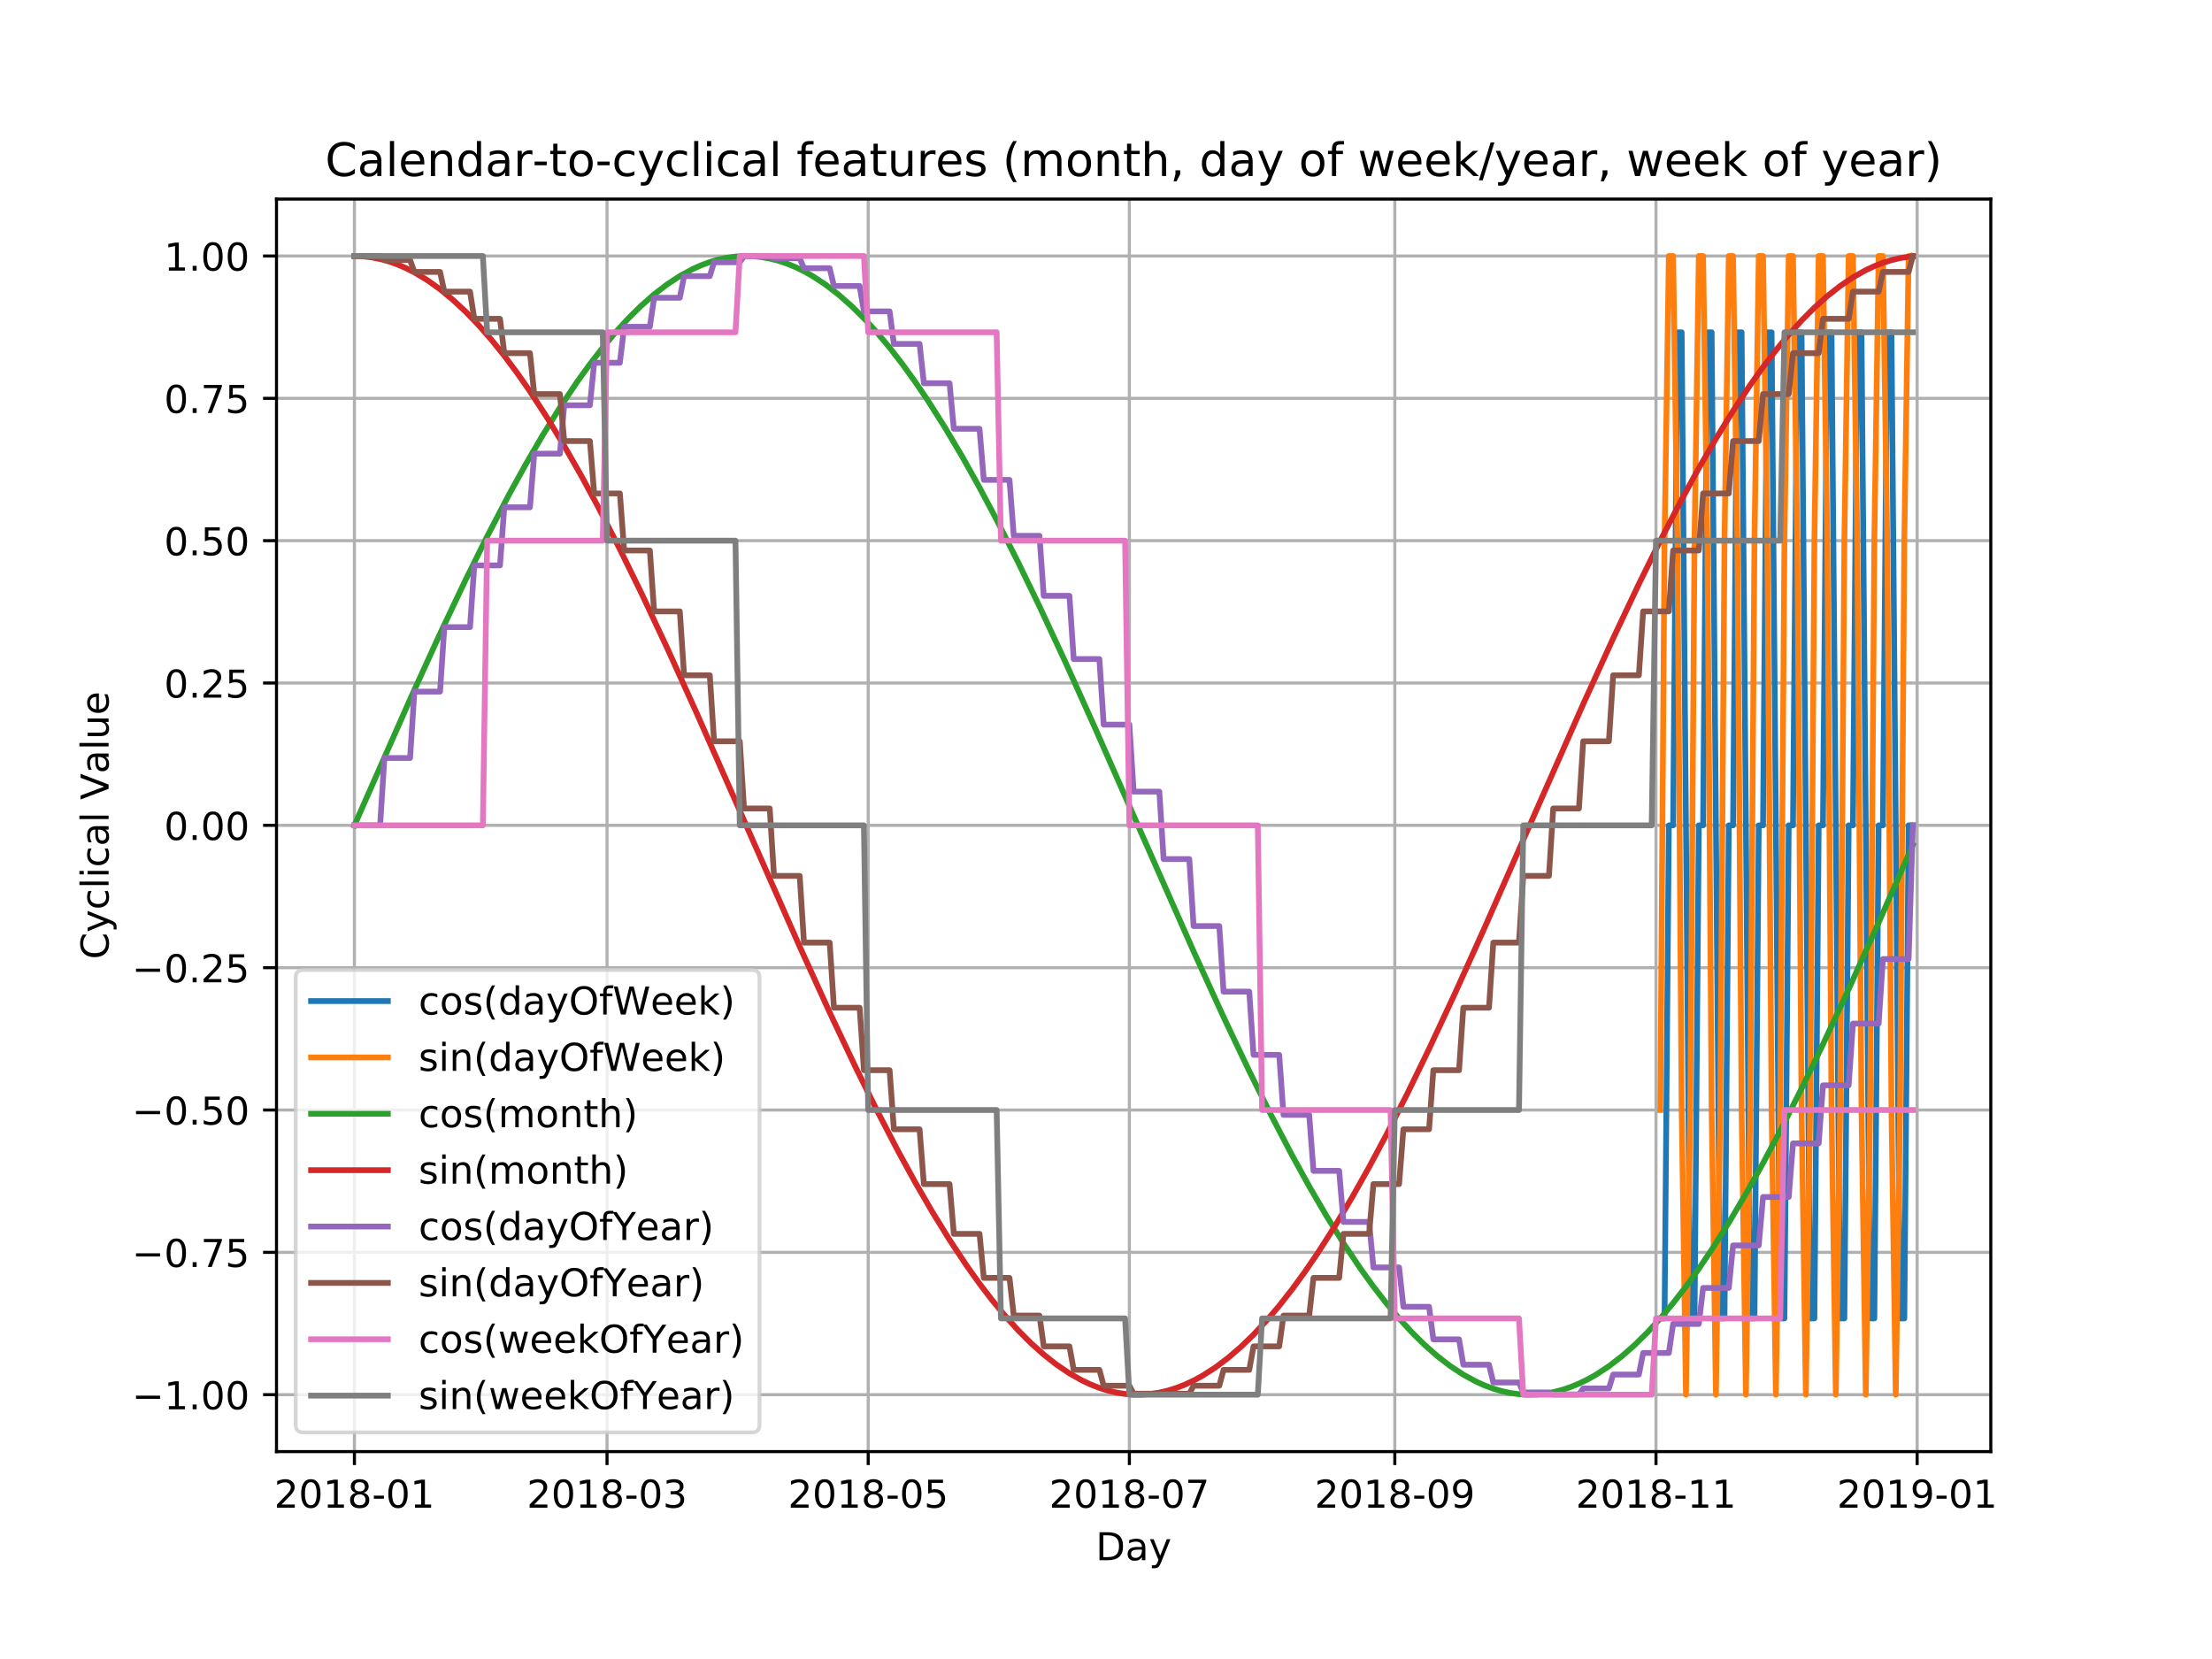 <?xml version="1.0" encoding="utf-8" standalone="no"?>
<!DOCTYPE svg PUBLIC "-//W3C//DTD SVG 1.1//EN"
  "http://www.w3.org/Graphics/SVG/1.1/DTD/svg11.dtd">
<!-- Created with matplotlib (https://matplotlib.org/) -->
<svg height="432pt" version="1.1" viewBox="0 0 576 432" width="576pt" xmlns="http://www.w3.org/2000/svg" xmlns:xlink="http://www.w3.org/1999/xlink">
 <defs>
  <style type="text/css">
*{stroke-linecap:butt;stroke-linejoin:round;white-space:pre;}
  </style>
 </defs>
 <g id="figure_1">
  <g id="patch_1">
   <path d="M 0 432 
L 576 432 
L 576 0 
L 0 0 
z
" style="fill:#ffffff;"/>
  </g>
  <g id="axes_1">
   <g id="patch_2">
    <path d="M 72 378 
L 518.4 378 
L 518.4 51.84 
L 72 51.84 
z
" style="fill:#ffffff;"/>
   </g>
   <g id="matplotlib.axis_1">
    <g id="xtick_1">
     <g id="line2d_1">
      <path clip-path="url(#pee53354f0b)" d="M 92.291 378 
L 92.291 51.84 
" style="fill:none;stroke:#b0b0b0;stroke-linecap:square;stroke-width:0.8;"/>
     </g>
     <g id="line2d_2">
      <defs>
       <path d="M 0 0 
L 0 3.5 
" id="m2104825f20" style="stroke:#000000;stroke-width:0.8;"/>
      </defs>
      <g>
       <use style="stroke:#000000;stroke-width:0.8;" x="92.291" xlink:href="#m2104825f20" y="378"/>
      </g>
     </g>
     <g id="text_1">
      <!-- 2018-01 -->
      <defs>
       <path d="M 19.188 8.297 
L 53.609 8.297 
L 53.609 0 
L 7.328 0 
L 7.328 8.297 
Q 12.938 14.109 22.625 23.891 
Q 32.328 33.688 34.812 36.531 
Q 39.547 41.844 41.422 45.531 
Q 43.312 49.219 43.312 52.781 
Q 43.312 58.594 39.234 62.25 
Q 35.156 65.922 28.609 65.922 
Q 23.969 65.922 18.812 64.312 
Q 13.672 62.703 7.812 59.422 
L 7.812 69.391 
Q 13.766 71.781 18.938 73 
Q 24.125 74.219 28.422 74.219 
Q 39.75 74.219 46.484 68.547 
Q 53.219 62.891 53.219 53.422 
Q 53.219 48.922 51.531 44.891 
Q 49.859 40.875 45.406 35.406 
Q 44.188 33.984 37.641 27.219 
Q 31.109 20.453 19.188 8.297 
z
" id="DejaVuSans-50"/>
       <path d="M 31.781 66.406 
Q 24.172 66.406 20.328 58.906 
Q 16.5 51.422 16.5 36.375 
Q 16.5 21.391 20.328 13.891 
Q 24.172 6.391 31.781 6.391 
Q 39.453 6.391 43.281 13.891 
Q 47.125 21.391 47.125 36.375 
Q 47.125 51.422 43.281 58.906 
Q 39.453 66.406 31.781 66.406 
z
M 31.781 74.219 
Q 44.047 74.219 50.516 64.516 
Q 56.984 54.828 56.984 36.375 
Q 56.984 17.969 50.516 8.266 
Q 44.047 -1.422 31.781 -1.422 
Q 19.531 -1.422 13.062 8.266 
Q 6.594 17.969 6.594 36.375 
Q 6.594 54.828 13.062 64.516 
Q 19.531 74.219 31.781 74.219 
z
" id="DejaVuSans-48"/>
       <path d="M 12.406 8.297 
L 28.516 8.297 
L 28.516 63.922 
L 10.984 60.406 
L 10.984 69.391 
L 28.422 72.906 
L 38.281 72.906 
L 38.281 8.297 
L 54.391 8.297 
L 54.391 0 
L 12.406 0 
z
" id="DejaVuSans-49"/>
       <path d="M 31.781 34.625 
Q 24.75 34.625 20.719 30.859 
Q 16.703 27.094 16.703 20.516 
Q 16.703 13.922 20.719 10.156 
Q 24.75 6.391 31.781 6.391 
Q 38.812 6.391 42.859 10.172 
Q 46.922 13.969 46.922 20.516 
Q 46.922 27.094 42.891 30.859 
Q 38.875 34.625 31.781 34.625 
z
M 21.922 38.812 
Q 15.578 40.375 12.031 44.719 
Q 8.5 49.078 8.5 55.328 
Q 8.5 64.062 14.719 69.141 
Q 20.953 74.219 31.781 74.219 
Q 42.672 74.219 48.875 69.141 
Q 55.078 64.062 55.078 55.328 
Q 55.078 49.078 51.531 44.719 
Q 48 40.375 41.703 38.812 
Q 48.828 37.156 52.797 32.312 
Q 56.781 27.484 56.781 20.516 
Q 56.781 9.906 50.312 4.234 
Q 43.844 -1.422 31.781 -1.422 
Q 19.734 -1.422 13.25 4.234 
Q 6.781 9.906 6.781 20.516 
Q 6.781 27.484 10.781 32.312 
Q 14.797 37.156 21.922 38.812 
z
M 18.312 54.391 
Q 18.312 48.734 21.844 45.562 
Q 25.391 42.391 31.781 42.391 
Q 38.141 42.391 41.719 45.562 
Q 45.312 48.734 45.312 54.391 
Q 45.312 60.062 41.719 63.234 
Q 38.141 66.406 31.781 66.406 
Q 25.391 66.406 21.844 63.234 
Q 18.312 60.062 18.312 54.391 
z
" id="DejaVuSans-56"/>
       <path d="M 4.891 31.391 
L 31.203 31.391 
L 31.203 23.391 
L 4.891 23.391 
z
" id="DejaVuSans-45"/>
      </defs>
      <g transform="translate(71.4 392.598)scale(0.1 -0.1)">
       <use xlink:href="#DejaVuSans-50"/>
       <use x="63.623" xlink:href="#DejaVuSans-48"/>
       <use x="127.246" xlink:href="#DejaVuSans-49"/>
       <use x="190.869" xlink:href="#DejaVuSans-56"/>
       <use x="254.492" xlink:href="#DejaVuSans-45"/>
       <use x="290.576" xlink:href="#DejaVuSans-48"/>
       <use x="354.199" xlink:href="#DejaVuSans-49"/>
      </g>
     </g>
    </g>
    <g id="xtick_2">
     <g id="line2d_3">
      <path clip-path="url(#pee53354f0b)" d="M 158.069 378 
L 158.069 51.84 
" style="fill:none;stroke:#b0b0b0;stroke-linecap:square;stroke-width:0.8;"/>
     </g>
     <g id="line2d_4">
      <g>
       <use style="stroke:#000000;stroke-width:0.8;" x="158.069" xlink:href="#m2104825f20" y="378"/>
      </g>
     </g>
     <g id="text_2">
      <!-- 2018-03 -->
      <defs>
       <path d="M 40.578 39.312 
Q 47.656 37.797 51.625 33 
Q 55.609 28.219 55.609 21.188 
Q 55.609 10.406 48.188 4.484 
Q 40.766 -1.422 27.094 -1.422 
Q 22.516 -1.422 17.656 -0.516 
Q 12.797 0.391 7.625 2.203 
L 7.625 11.719 
Q 11.719 9.328 16.594 8.109 
Q 21.484 6.891 26.812 6.891 
Q 36.078 6.891 40.938 10.547 
Q 45.797 14.203 45.797 21.188 
Q 45.797 27.641 41.281 31.266 
Q 36.766 34.906 28.719 34.906 
L 20.219 34.906 
L 20.219 43.016 
L 29.109 43.016 
Q 36.375 43.016 40.234 45.922 
Q 44.094 48.828 44.094 54.297 
Q 44.094 59.906 40.109 62.906 
Q 36.141 65.922 28.719 65.922 
Q 24.656 65.922 20.016 65.031 
Q 15.375 64.156 9.812 62.312 
L 9.812 71.094 
Q 15.438 72.656 20.344 73.438 
Q 25.25 74.219 29.594 74.219 
Q 40.828 74.219 47.359 69.109 
Q 53.906 64.016 53.906 55.328 
Q 53.906 49.266 50.438 45.094 
Q 46.969 40.922 40.578 39.312 
z
" id="DejaVuSans-51"/>
      </defs>
      <g transform="translate(137.178 392.598)scale(0.1 -0.1)">
       <use xlink:href="#DejaVuSans-50"/>
       <use x="63.623" xlink:href="#DejaVuSans-48"/>
       <use x="127.246" xlink:href="#DejaVuSans-49"/>
       <use x="190.869" xlink:href="#DejaVuSans-56"/>
       <use x="254.492" xlink:href="#DejaVuSans-45"/>
       <use x="290.576" xlink:href="#DejaVuSans-48"/>
       <use x="354.199" xlink:href="#DejaVuSans-51"/>
      </g>
     </g>
    </g>
    <g id="xtick_3">
     <g id="line2d_5">
      <path clip-path="url(#pee53354f0b)" d="M 226.077 378 
L 226.077 51.84 
" style="fill:none;stroke:#b0b0b0;stroke-linecap:square;stroke-width:0.8;"/>
     </g>
     <g id="line2d_6">
      <g>
       <use style="stroke:#000000;stroke-width:0.8;" x="226.077" xlink:href="#m2104825f20" y="378"/>
      </g>
     </g>
     <g id="text_3">
      <!-- 2018-05 -->
      <defs>
       <path d="M 10.797 72.906 
L 49.516 72.906 
L 49.516 64.594 
L 19.828 64.594 
L 19.828 46.734 
Q 21.969 47.469 24.109 47.828 
Q 26.266 48.188 28.422 48.188 
Q 40.625 48.188 47.75 41.5 
Q 54.891 34.812 54.891 23.391 
Q 54.891 11.625 47.562 5.094 
Q 40.234 -1.422 26.906 -1.422 
Q 22.312 -1.422 17.547 -0.641 
Q 12.797 0.141 7.719 1.703 
L 7.719 11.625 
Q 12.109 9.234 16.797 8.062 
Q 21.484 6.891 26.703 6.891 
Q 35.156 6.891 40.078 11.328 
Q 45.016 15.766 45.016 23.391 
Q 45.016 31 40.078 35.438 
Q 35.156 39.891 26.703 39.891 
Q 22.75 39.891 18.812 39.016 
Q 14.891 38.141 10.797 36.281 
z
" id="DejaVuSans-53"/>
      </defs>
      <g transform="translate(205.186 392.598)scale(0.1 -0.1)">
       <use xlink:href="#DejaVuSans-50"/>
       <use x="63.623" xlink:href="#DejaVuSans-48"/>
       <use x="127.246" xlink:href="#DejaVuSans-49"/>
       <use x="190.869" xlink:href="#DejaVuSans-56"/>
       <use x="254.492" xlink:href="#DejaVuSans-45"/>
       <use x="290.576" xlink:href="#DejaVuSans-48"/>
       <use x="354.199" xlink:href="#DejaVuSans-53"/>
      </g>
     </g>
    </g>
    <g id="xtick_4">
     <g id="line2d_7">
      <path clip-path="url(#pee53354f0b)" d="M 294.085 378 
L 294.085 51.84 
" style="fill:none;stroke:#b0b0b0;stroke-linecap:square;stroke-width:0.8;"/>
     </g>
     <g id="line2d_8">
      <g>
       <use style="stroke:#000000;stroke-width:0.8;" x="294.085" xlink:href="#m2104825f20" y="378"/>
      </g>
     </g>
     <g id="text_4">
      <!-- 2018-07 -->
      <defs>
       <path d="M 8.203 72.906 
L 55.078 72.906 
L 55.078 68.703 
L 28.609 0 
L 18.312 0 
L 43.219 64.594 
L 8.203 64.594 
z
" id="DejaVuSans-55"/>
      </defs>
      <g transform="translate(273.194 392.598)scale(0.1 -0.1)">
       <use xlink:href="#DejaVuSans-50"/>
       <use x="63.623" xlink:href="#DejaVuSans-48"/>
       <use x="127.246" xlink:href="#DejaVuSans-49"/>
       <use x="190.869" xlink:href="#DejaVuSans-56"/>
       <use x="254.492" xlink:href="#DejaVuSans-45"/>
       <use x="290.576" xlink:href="#DejaVuSans-48"/>
       <use x="354.199" xlink:href="#DejaVuSans-55"/>
      </g>
     </g>
    </g>
    <g id="xtick_5">
     <g id="line2d_9">
      <path clip-path="url(#pee53354f0b)" d="M 363.208 378 
L 363.208 51.84 
" style="fill:none;stroke:#b0b0b0;stroke-linecap:square;stroke-width:0.8;"/>
     </g>
     <g id="line2d_10">
      <g>
       <use style="stroke:#000000;stroke-width:0.8;" x="363.208" xlink:href="#m2104825f20" y="378"/>
      </g>
     </g>
     <g id="text_5">
      <!-- 2018-09 -->
      <defs>
       <path d="M 10.984 1.516 
L 10.984 10.5 
Q 14.703 8.734 18.5 7.812 
Q 22.312 6.891 25.984 6.891 
Q 35.75 6.891 40.891 13.453 
Q 46.047 20.016 46.781 33.406 
Q 43.953 29.203 39.594 26.953 
Q 35.25 24.703 29.984 24.703 
Q 19.047 24.703 12.672 31.312 
Q 6.297 37.938 6.297 49.422 
Q 6.297 60.641 12.938 67.422 
Q 19.578 74.219 30.609 74.219 
Q 43.266 74.219 49.922 64.516 
Q 56.594 54.828 56.594 36.375 
Q 56.594 19.141 48.406 8.859 
Q 40.234 -1.422 26.422 -1.422 
Q 22.703 -1.422 18.891 -0.688 
Q 15.094 0.047 10.984 1.516 
z
M 30.609 32.422 
Q 37.25 32.422 41.125 36.953 
Q 45.016 41.5 45.016 49.422 
Q 45.016 57.281 41.125 61.844 
Q 37.25 66.406 30.609 66.406 
Q 23.969 66.406 20.094 61.844 
Q 16.219 57.281 16.219 49.422 
Q 16.219 41.5 20.094 36.953 
Q 23.969 32.422 30.609 32.422 
z
" id="DejaVuSans-57"/>
      </defs>
      <g transform="translate(342.317 392.598)scale(0.1 -0.1)">
       <use xlink:href="#DejaVuSans-50"/>
       <use x="63.623" xlink:href="#DejaVuSans-48"/>
       <use x="127.246" xlink:href="#DejaVuSans-49"/>
       <use x="190.869" xlink:href="#DejaVuSans-56"/>
       <use x="254.492" xlink:href="#DejaVuSans-45"/>
       <use x="290.576" xlink:href="#DejaVuSans-48"/>
       <use x="354.199" xlink:href="#DejaVuSans-57"/>
      </g>
     </g>
    </g>
    <g id="xtick_6">
     <g id="line2d_11">
      <path clip-path="url(#pee53354f0b)" d="M 431.216 378 
L 431.216 51.84 
" style="fill:none;stroke:#b0b0b0;stroke-linecap:square;stroke-width:0.8;"/>
     </g>
     <g id="line2d_12">
      <g>
       <use style="stroke:#000000;stroke-width:0.8;" x="431.216" xlink:href="#m2104825f20" y="378"/>
      </g>
     </g>
     <g id="text_6">
      <!-- 2018-11 -->
      <g transform="translate(410.325 392.598)scale(0.1 -0.1)">
       <use xlink:href="#DejaVuSans-50"/>
       <use x="63.623" xlink:href="#DejaVuSans-48"/>
       <use x="127.246" xlink:href="#DejaVuSans-49"/>
       <use x="190.869" xlink:href="#DejaVuSans-56"/>
       <use x="254.492" xlink:href="#DejaVuSans-45"/>
       <use x="290.576" xlink:href="#DejaVuSans-49"/>
       <use x="354.199" xlink:href="#DejaVuSans-49"/>
      </g>
     </g>
    </g>
    <g id="xtick_7">
     <g id="line2d_13">
      <path clip-path="url(#pee53354f0b)" d="M 499.224 378 
L 499.224 51.84 
" style="fill:none;stroke:#b0b0b0;stroke-linecap:square;stroke-width:0.8;"/>
     </g>
     <g id="line2d_14">
      <g>
       <use style="stroke:#000000;stroke-width:0.8;" x="499.224" xlink:href="#m2104825f20" y="378"/>
      </g>
     </g>
     <g id="text_7">
      <!-- 2019-01 -->
      <g transform="translate(478.333 392.598)scale(0.1 -0.1)">
       <use xlink:href="#DejaVuSans-50"/>
       <use x="63.623" xlink:href="#DejaVuSans-48"/>
       <use x="127.246" xlink:href="#DejaVuSans-49"/>
       <use x="190.869" xlink:href="#DejaVuSans-57"/>
       <use x="254.492" xlink:href="#DejaVuSans-45"/>
       <use x="290.576" xlink:href="#DejaVuSans-48"/>
       <use x="354.199" xlink:href="#DejaVuSans-49"/>
      </g>
     </g>
    </g>
    <g id="text_8">
     <!-- Day -->
     <defs>
      <path d="M 19.672 64.797 
L 19.672 8.109 
L 31.594 8.109 
Q 46.688 8.109 53.688 14.938 
Q 60.688 21.781 60.688 36.531 
Q 60.688 51.172 53.688 57.984 
Q 46.688 64.797 31.594 64.797 
z
M 9.812 72.906 
L 30.078 72.906 
Q 51.266 72.906 61.172 64.094 
Q 71.094 55.281 71.094 36.531 
Q 71.094 17.672 61.125 8.828 
Q 51.172 0 30.078 0 
L 9.812 0 
z
" id="DejaVuSans-68"/>
      <path d="M 34.281 27.484 
Q 23.391 27.484 19.188 25 
Q 14.984 22.516 14.984 16.5 
Q 14.984 11.719 18.141 8.906 
Q 21.297 6.109 26.703 6.109 
Q 34.188 6.109 38.703 11.406 
Q 43.219 16.703 43.219 25.484 
L 43.219 27.484 
z
M 52.203 31.203 
L 52.203 0 
L 43.219 0 
L 43.219 8.297 
Q 40.141 3.328 35.547 0.953 
Q 30.953 -1.422 24.312 -1.422 
Q 15.922 -1.422 10.953 3.297 
Q 6 8.016 6 15.922 
Q 6 25.141 12.172 29.828 
Q 18.359 34.516 30.609 34.516 
L 43.219 34.516 
L 43.219 35.406 
Q 43.219 41.609 39.141 45 
Q 35.062 48.391 27.688 48.391 
Q 23 48.391 18.547 47.266 
Q 14.109 46.141 10.016 43.891 
L 10.016 52.203 
Q 14.938 54.109 19.578 55.047 
Q 24.219 56 28.609 56 
Q 40.484 56 46.344 49.844 
Q 52.203 43.703 52.203 31.203 
z
" id="DejaVuSans-97"/>
      <path d="M 32.172 -5.078 
Q 28.375 -14.844 24.75 -17.812 
Q 21.141 -20.797 15.094 -20.797 
L 7.906 -20.797 
L 7.906 -13.281 
L 13.188 -13.281 
Q 16.891 -13.281 18.938 -11.516 
Q 21 -9.766 23.484 -3.219 
L 25.094 0.875 
L 2.984 54.688 
L 12.5 54.688 
L 29.594 11.922 
L 46.688 54.688 
L 56.203 54.688 
z
" id="DejaVuSans-121"/>
     </defs>
     <g transform="translate(285.327 406.277)scale(0.1 -0.1)">
      <use xlink:href="#DejaVuSans-68"/>
      <use x="77.002" xlink:href="#DejaVuSans-97"/>
      <use x="138.281" xlink:href="#DejaVuSans-121"/>
     </g>
    </g>
   </g>
   <g id="matplotlib.axis_2">
    <g id="ytick_1">
     <g id="line2d_15">
      <path clip-path="url(#pee53354f0b)" d="M 72 363.175 
L 518.4 363.175 
" style="fill:none;stroke:#b0b0b0;stroke-linecap:square;stroke-width:0.8;"/>
     </g>
     <g id="line2d_16">
      <defs>
       <path d="M 0 0 
L -3.5 0 
" id="m53f9025d76" style="stroke:#000000;stroke-width:0.8;"/>
      </defs>
      <g>
       <use style="stroke:#000000;stroke-width:0.8;" x="72" xlink:href="#m53f9025d76" y="363.175"/>
      </g>
     </g>
     <g id="text_9">
      <!-- −1.00 -->
      <defs>
       <path d="M 10.594 35.5 
L 73.188 35.5 
L 73.188 27.203 
L 10.594 27.203 
z
" id="DejaVuSans-8722"/>
       <path d="M 10.688 12.406 
L 21 12.406 
L 21 0 
L 10.688 0 
z
" id="DejaVuSans-46"/>
      </defs>
      <g transform="translate(34.355 366.974)scale(0.1 -0.1)">
       <use xlink:href="#DejaVuSans-8722"/>
       <use x="83.789" xlink:href="#DejaVuSans-49"/>
       <use x="147.412" xlink:href="#DejaVuSans-46"/>
       <use x="179.199" xlink:href="#DejaVuSans-48"/>
       <use x="242.822" xlink:href="#DejaVuSans-48"/>
      </g>
     </g>
    </g>
    <g id="ytick_2">
     <g id="line2d_17">
      <path clip-path="url(#pee53354f0b)" d="M 72 326.111 
L 518.4 326.111 
" style="fill:none;stroke:#b0b0b0;stroke-linecap:square;stroke-width:0.8;"/>
     </g>
     <g id="line2d_18">
      <g>
       <use style="stroke:#000000;stroke-width:0.8;" x="72" xlink:href="#m53f9025d76" y="326.111"/>
      </g>
     </g>
     <g id="text_10">
      <!-- −0.75 -->
      <g transform="translate(34.355 329.91)scale(0.1 -0.1)">
       <use xlink:href="#DejaVuSans-8722"/>
       <use x="83.789" xlink:href="#DejaVuSans-48"/>
       <use x="147.412" xlink:href="#DejaVuSans-46"/>
       <use x="179.199" xlink:href="#DejaVuSans-55"/>
       <use x="242.822" xlink:href="#DejaVuSans-53"/>
      </g>
     </g>
    </g>
    <g id="ytick_3">
     <g id="line2d_19">
      <path clip-path="url(#pee53354f0b)" d="M 72 289.047 
L 518.4 289.047 
" style="fill:none;stroke:#b0b0b0;stroke-linecap:square;stroke-width:0.8;"/>
     </g>
     <g id="line2d_20">
      <g>
       <use style="stroke:#000000;stroke-width:0.8;" x="72" xlink:href="#m53f9025d76" y="289.047"/>
      </g>
     </g>
     <g id="text_11">
      <!-- −0.50 -->
      <g transform="translate(34.355 292.846)scale(0.1 -0.1)">
       <use xlink:href="#DejaVuSans-8722"/>
       <use x="83.789" xlink:href="#DejaVuSans-48"/>
       <use x="147.412" xlink:href="#DejaVuSans-46"/>
       <use x="179.199" xlink:href="#DejaVuSans-53"/>
       <use x="242.822" xlink:href="#DejaVuSans-48"/>
      </g>
     </g>
    </g>
    <g id="ytick_4">
     <g id="line2d_21">
      <path clip-path="url(#pee53354f0b)" d="M 72 251.984 
L 518.4 251.984 
" style="fill:none;stroke:#b0b0b0;stroke-linecap:square;stroke-width:0.8;"/>
     </g>
     <g id="line2d_22">
      <g>
       <use style="stroke:#000000;stroke-width:0.8;" x="72" xlink:href="#m53f9025d76" y="251.984"/>
      </g>
     </g>
     <g id="text_12">
      <!-- −0.25 -->
      <g transform="translate(34.355 255.783)scale(0.1 -0.1)">
       <use xlink:href="#DejaVuSans-8722"/>
       <use x="83.789" xlink:href="#DejaVuSans-48"/>
       <use x="147.412" xlink:href="#DejaVuSans-46"/>
       <use x="179.199" xlink:href="#DejaVuSans-50"/>
       <use x="242.822" xlink:href="#DejaVuSans-53"/>
      </g>
     </g>
    </g>
    <g id="ytick_5">
     <g id="line2d_23">
      <path clip-path="url(#pee53354f0b)" d="M 72 214.92 
L 518.4 214.92 
" style="fill:none;stroke:#b0b0b0;stroke-linecap:square;stroke-width:0.8;"/>
     </g>
     <g id="line2d_24">
      <g>
       <use style="stroke:#000000;stroke-width:0.8;" x="72" xlink:href="#m53f9025d76" y="214.92"/>
      </g>
     </g>
     <g id="text_13">
      <!-- 0.00 -->
      <g transform="translate(42.734 218.719)scale(0.1 -0.1)">
       <use xlink:href="#DejaVuSans-48"/>
       <use x="63.623" xlink:href="#DejaVuSans-46"/>
       <use x="95.41" xlink:href="#DejaVuSans-48"/>
       <use x="159.033" xlink:href="#DejaVuSans-48"/>
      </g>
     </g>
    </g>
    <g id="ytick_6">
     <g id="line2d_25">
      <path clip-path="url(#pee53354f0b)" d="M 72 177.856 
L 518.4 177.856 
" style="fill:none;stroke:#b0b0b0;stroke-linecap:square;stroke-width:0.8;"/>
     </g>
     <g id="line2d_26">
      <g>
       <use style="stroke:#000000;stroke-width:0.8;" x="72" xlink:href="#m53f9025d76" y="177.856"/>
      </g>
     </g>
     <g id="text_14">
      <!-- 0.25 -->
      <g transform="translate(42.734 181.656)scale(0.1 -0.1)">
       <use xlink:href="#DejaVuSans-48"/>
       <use x="63.623" xlink:href="#DejaVuSans-46"/>
       <use x="95.41" xlink:href="#DejaVuSans-50"/>
       <use x="159.033" xlink:href="#DejaVuSans-53"/>
      </g>
     </g>
    </g>
    <g id="ytick_7">
     <g id="line2d_27">
      <path clip-path="url(#pee53354f0b)" d="M 72 140.793 
L 518.4 140.793 
" style="fill:none;stroke:#b0b0b0;stroke-linecap:square;stroke-width:0.8;"/>
     </g>
     <g id="line2d_28">
      <g>
       <use style="stroke:#000000;stroke-width:0.8;" x="72" xlink:href="#m53f9025d76" y="140.793"/>
      </g>
     </g>
     <g id="text_15">
      <!-- 0.50 -->
      <g transform="translate(42.734 144.592)scale(0.1 -0.1)">
       <use xlink:href="#DejaVuSans-48"/>
       <use x="63.623" xlink:href="#DejaVuSans-46"/>
       <use x="95.41" xlink:href="#DejaVuSans-53"/>
       <use x="159.033" xlink:href="#DejaVuSans-48"/>
      </g>
     </g>
    </g>
    <g id="ytick_8">
     <g id="line2d_29">
      <path clip-path="url(#pee53354f0b)" d="M 72 103.729 
L 518.4 103.729 
" style="fill:none;stroke:#b0b0b0;stroke-linecap:square;stroke-width:0.8;"/>
     </g>
     <g id="line2d_30">
      <g>
       <use style="stroke:#000000;stroke-width:0.8;" x="72" xlink:href="#m53f9025d76" y="103.729"/>
      </g>
     </g>
     <g id="text_16">
      <!-- 0.75 -->
      <g transform="translate(42.734 107.528)scale(0.1 -0.1)">
       <use xlink:href="#DejaVuSans-48"/>
       <use x="63.623" xlink:href="#DejaVuSans-46"/>
       <use x="95.41" xlink:href="#DejaVuSans-55"/>
       <use x="159.033" xlink:href="#DejaVuSans-53"/>
      </g>
     </g>
    </g>
    <g id="ytick_9">
     <g id="line2d_31">
      <path clip-path="url(#pee53354f0b)" d="M 72 66.665 
L 518.4 66.665 
" style="fill:none;stroke:#b0b0b0;stroke-linecap:square;stroke-width:0.8;"/>
     </g>
     <g id="line2d_32">
      <g>
       <use style="stroke:#000000;stroke-width:0.8;" x="72" xlink:href="#m53f9025d76" y="66.665"/>
      </g>
     </g>
     <g id="text_17">
      <!-- 1.00 -->
      <g transform="translate(42.734 70.465)scale(0.1 -0.1)">
       <use xlink:href="#DejaVuSans-49"/>
       <use x="63.623" xlink:href="#DejaVuSans-46"/>
       <use x="95.41" xlink:href="#DejaVuSans-48"/>
       <use x="159.033" xlink:href="#DejaVuSans-48"/>
      </g>
     </g>
    </g>
    <g id="text_18">
     <!-- Cyclical Value -->
     <defs>
      <path d="M 64.406 67.281 
L 64.406 56.891 
Q 59.422 61.531 53.781 63.812 
Q 48.141 66.109 41.797 66.109 
Q 29.297 66.109 22.656 58.469 
Q 16.016 50.828 16.016 36.375 
Q 16.016 21.969 22.656 14.328 
Q 29.297 6.688 41.797 6.688 
Q 48.141 6.688 53.781 8.984 
Q 59.422 11.281 64.406 15.922 
L 64.406 5.609 
Q 59.234 2.094 53.438 0.328 
Q 47.656 -1.422 41.219 -1.422 
Q 24.656 -1.422 15.125 8.703 
Q 5.609 18.844 5.609 36.375 
Q 5.609 53.953 15.125 64.078 
Q 24.656 74.219 41.219 74.219 
Q 47.75 74.219 53.531 72.484 
Q 59.328 70.75 64.406 67.281 
z
" id="DejaVuSans-67"/>
      <path d="M 48.781 52.594 
L 48.781 44.188 
Q 44.969 46.297 41.141 47.344 
Q 37.312 48.391 33.406 48.391 
Q 24.656 48.391 19.812 42.844 
Q 14.984 37.312 14.984 27.297 
Q 14.984 17.281 19.812 11.734 
Q 24.656 6.203 33.406 6.203 
Q 37.312 6.203 41.141 7.25 
Q 44.969 8.297 48.781 10.406 
L 48.781 2.094 
Q 45.016 0.344 40.984 -0.531 
Q 36.969 -1.422 32.422 -1.422 
Q 20.062 -1.422 12.781 6.344 
Q 5.516 14.109 5.516 27.297 
Q 5.516 40.672 12.859 48.328 
Q 20.219 56 33.016 56 
Q 37.156 56 41.109 55.141 
Q 45.062 54.297 48.781 52.594 
z
" id="DejaVuSans-99"/>
      <path d="M 9.422 75.984 
L 18.406 75.984 
L 18.406 0 
L 9.422 0 
z
" id="DejaVuSans-108"/>
      <path d="M 9.422 54.688 
L 18.406 54.688 
L 18.406 0 
L 9.422 0 
z
M 9.422 75.984 
L 18.406 75.984 
L 18.406 64.594 
L 9.422 64.594 
z
" id="DejaVuSans-105"/>
      <path id="DejaVuSans-32"/>
      <path d="M 28.609 0 
L 0.781 72.906 
L 11.078 72.906 
L 34.188 11.531 
L 57.328 72.906 
L 67.578 72.906 
L 39.797 0 
z
" id="DejaVuSans-86"/>
      <path d="M 8.5 21.578 
L 8.5 54.688 
L 17.484 54.688 
L 17.484 21.922 
Q 17.484 14.156 20.5 10.266 
Q 23.531 6.391 29.594 6.391 
Q 36.859 6.391 41.078 11.031 
Q 45.312 15.672 45.312 23.688 
L 45.312 54.688 
L 54.297 54.688 
L 54.297 0 
L 45.312 0 
L 45.312 8.406 
Q 42.047 3.422 37.719 1 
Q 33.406 -1.422 27.688 -1.422 
Q 18.266 -1.422 13.375 4.438 
Q 8.5 10.297 8.5 21.578 
z
M 31.109 56 
z
" id="DejaVuSans-117"/>
      <path d="M 56.203 29.594 
L 56.203 25.203 
L 14.891 25.203 
Q 15.484 15.922 20.484 11.062 
Q 25.484 6.203 34.422 6.203 
Q 39.594 6.203 44.453 7.469 
Q 49.312 8.734 54.109 11.281 
L 54.109 2.781 
Q 49.266 0.734 44.188 -0.344 
Q 39.109 -1.422 33.891 -1.422 
Q 20.797 -1.422 13.156 6.188 
Q 5.516 13.812 5.516 26.812 
Q 5.516 40.234 12.766 48.109 
Q 20.016 56 32.328 56 
Q 43.359 56 49.781 48.891 
Q 56.203 41.797 56.203 29.594 
z
M 47.219 32.234 
Q 47.125 39.594 43.094 43.984 
Q 39.062 48.391 32.422 48.391 
Q 24.906 48.391 20.391 44.141 
Q 15.875 39.891 15.188 32.172 
z
" id="DejaVuSans-101"/>
     </defs>
     <g transform="translate(28.275 249.803)rotate(-90)scale(0.1 -0.1)">
      <use xlink:href="#DejaVuSans-67"/>
      <use x="69.824" xlink:href="#DejaVuSans-121"/>
      <use x="129.004" xlink:href="#DejaVuSans-99"/>
      <use x="183.984" xlink:href="#DejaVuSans-108"/>
      <use x="211.768" xlink:href="#DejaVuSans-105"/>
      <use x="239.551" xlink:href="#DejaVuSans-99"/>
      <use x="294.531" xlink:href="#DejaVuSans-97"/>
      <use x="355.811" xlink:href="#DejaVuSans-108"/>
      <use x="383.594" xlink:href="#DejaVuSans-32"/>
      <use x="415.381" xlink:href="#DejaVuSans-86"/>
      <use x="483.68" xlink:href="#DejaVuSans-97"/>
      <use x="544.959" xlink:href="#DejaVuSans-108"/>
      <use x="572.742" xlink:href="#DejaVuSans-117"/>
      <use x="636.121" xlink:href="#DejaVuSans-101"/>
     </g>
    </g>
   </g>
   <g id="line2d_33">
    <path clip-path="url(#pee53354f0b)" d="M 432.331 343.312 
L 433.446 343.312 
L 434.561 214.92 
L 435.676 214.92 
L 436.79 86.528 
L 437.905 86.528 
L 439.02 214.92 
L 440.135 343.312 
L 441.25 343.312 
L 442.365 214.92 
L 443.48 214.92 
L 444.595 86.528 
L 445.709 86.528 
L 446.824 214.92 
L 447.939 343.312 
L 449.054 343.312 
L 450.169 214.92 
L 451.284 214.92 
L 452.399 86.528 
L 453.514 86.528 
L 454.629 214.92 
L 455.743 343.312 
L 456.858 343.312 
L 457.973 214.92 
L 459.088 214.92 
L 460.203 86.528 
L 461.318 86.528 
L 462.433 214.92 
L 463.548 343.312 
L 464.663 343.312 
L 465.777 214.92 
L 466.892 214.92 
L 468.007 86.528 
L 469.122 86.528 
L 470.237 214.92 
L 471.352 343.312 
L 472.467 343.312 
L 473.582 214.92 
L 474.697 214.92 
L 475.811 86.528 
L 476.926 86.528 
L 478.041 214.92 
L 479.156 343.312 
L 480.271 343.312 
L 481.386 214.92 
L 482.501 214.92 
L 483.616 86.528 
L 484.73 86.528 
L 485.845 214.92 
L 486.96 343.312 
L 488.075 343.312 
L 489.19 214.92 
L 490.305 214.92 
L 491.42 86.528 
L 492.535 86.528 
L 493.65 214.92 
L 494.764 343.312 
L 495.879 343.312 
L 496.994 214.92 
L 498.109 214.92 
" style="fill:none;stroke:#1f77b4;stroke-linecap:square;stroke-width:1.5;"/>
   </g>
   <g id="line2d_34">
    <path clip-path="url(#pee53354f0b)" d="M 432.331 289.047 
L 433.446 140.793 
L 434.561 66.665 
L 435.676 66.665 
L 436.79 140.793 
L 437.905 289.047 
L 439.02 363.175 
L 440.135 289.047 
L 441.25 140.793 
L 442.365 66.665 
L 443.48 66.665 
L 444.595 140.793 
L 445.709 289.047 
L 446.824 363.175 
L 447.939 289.047 
L 449.054 140.793 
L 450.169 66.665 
L 451.284 66.665 
L 452.399 140.793 
L 453.514 289.047 
L 454.629 363.175 
L 455.743 289.047 
L 456.858 140.793 
L 457.973 66.665 
L 459.088 66.665 
L 460.203 140.793 
L 461.318 289.047 
L 462.433 363.175 
L 463.548 289.047 
L 464.663 140.793 
L 465.777 66.665 
L 466.892 66.665 
L 468.007 140.793 
L 469.122 289.047 
L 470.237 363.175 
L 471.352 289.047 
L 472.467 140.793 
L 473.582 66.665 
L 474.697 66.665 
L 475.811 140.793 
L 476.926 289.047 
L 478.041 363.175 
L 479.156 289.047 
L 480.271 140.793 
L 481.386 66.665 
L 482.501 66.665 
L 483.616 140.793 
L 484.73 289.047 
L 485.845 363.175 
L 486.96 289.047 
L 488.075 140.793 
L 489.19 66.665 
L 490.305 66.665 
L 491.42 140.793 
L 492.535 289.047 
L 493.65 363.175 
L 494.764 289.047 
L 495.879 140.793 
L 496.994 66.665 
L 498.109 66.665 
" style="fill:none;stroke:#ff7f0e;stroke-linecap:square;stroke-width:1.5;"/>
   </g>
   <g id="line2d_35">
    <path clip-path="url(#pee53354f0b)" d="M 92.291 214.92 
L 106.784 182.108 
L 114.589 165.012 
L 121.278 150.923 
L 126.852 139.693 
L 132.427 129.018 
L 136.886 120.93 
L 141.346 113.284 
L 145.805 106.118 
L 150.265 99.465 
L 153.61 94.83 
L 156.954 90.514 
L 160.299 86.528 
L 163.644 82.882 
L 166.988 79.586 
L 170.333 76.65 
L 173.678 74.08 
L 177.022 71.883 
L 180.367 70.066 
L 182.597 69.067 
L 184.826 68.241 
L 187.056 67.587 
L 189.286 67.108 
L 191.516 66.802 
L 193.745 66.671 
L 195.975 66.715 
L 198.205 66.933 
L 200.435 67.326 
L 202.665 67.893 
L 204.894 68.633 
L 207.124 69.545 
L 209.354 70.629 
L 211.584 71.883 
L 214.928 74.08 
L 218.273 76.65 
L 221.618 79.586 
L 224.962 82.882 
L 228.307 86.528 
L 231.652 90.514 
L 234.996 94.83 
L 238.341 99.465 
L 241.686 104.405 
L 246.145 111.447 
L 250.605 118.975 
L 255.064 126.957 
L 259.524 135.352 
L 265.098 146.37 
L 270.673 157.892 
L 277.362 172.265 
L 285.166 189.594 
L 297.43 217.465 
L 310.808 247.732 
L 318.613 264.828 
L 325.302 278.917 
L 330.876 290.147 
L 336.451 300.822 
L 340.91 308.91 
L 345.37 316.556 
L 349.829 323.722 
L 354.289 330.375 
L 357.634 335.01 
L 360.978 339.326 
L 364.323 343.312 
L 367.668 346.958 
L 371.012 350.254 
L 374.357 353.19 
L 377.701 355.76 
L 381.046 357.957 
L 384.391 359.774 
L 386.621 360.773 
L 388.85 361.599 
L 391.08 362.253 
L 393.31 362.732 
L 395.54 363.038 
L 397.769 363.169 
L 399.999 363.125 
L 402.229 362.907 
L 404.459 362.514 
L 406.689 361.947 
L 408.918 361.207 
L 411.148 360.295 
L 413.378 359.211 
L 415.608 357.957 
L 418.952 355.76 
L 422.297 353.19 
L 425.642 350.254 
L 428.986 346.958 
L 432.331 343.312 
L 435.676 339.326 
L 439.02 335.01 
L 442.365 330.375 
L 445.709 325.435 
L 450.169 318.393 
L 454.629 310.865 
L 459.088 302.883 
L 463.548 294.488 
L 469.122 283.47 
L 474.697 271.948 
L 481.386 257.575 
L 489.19 240.246 
L 498.109 220.009 
L 498.109 220.009 
" style="fill:none;stroke:#2ca02c;stroke-linecap:square;stroke-width:1.5;"/>
   </g>
   <g id="line2d_36">
    <path clip-path="url(#pee53354f0b)" d="M 92.291 66.665 
L 94.521 66.753 
L 96.75 67.015 
L 98.98 67.451 
L 101.21 68.061 
L 103.44 68.845 
L 105.67 69.8 
L 107.899 70.927 
L 111.244 72.934 
L 114.589 75.318 
L 117.933 78.073 
L 121.278 81.19 
L 124.623 84.662 
L 127.967 88.479 
L 131.312 92.632 
L 134.657 97.108 
L 138.001 101.898 
L 142.461 108.747 
L 146.92 116.097 
L 151.38 123.913 
L 155.839 132.158 
L 161.414 143.008 
L 166.988 154.387 
L 173.678 168.623 
L 181.482 185.841 
L 192.631 211.103 
L 208.239 246.49 
L 216.043 263.628 
L 222.732 277.767 
L 228.307 289.047 
L 233.881 299.781 
L 238.341 307.923 
L 242.8 315.625 
L 247.26 322.853 
L 251.719 329.573 
L 255.064 334.259 
L 258.409 338.629 
L 261.753 342.671 
L 265.098 346.374 
L 268.443 349.729 
L 271.787 352.726 
L 275.132 355.358 
L 278.477 357.617 
L 281.821 359.498 
L 284.051 360.539 
L 286.281 361.409 
L 288.511 362.105 
L 290.74 362.629 
L 292.97 362.978 
L 295.2 363.153 
L 297.43 363.153 
L 299.66 362.978 
L 301.889 362.629 
L 304.119 362.105 
L 306.349 361.409 
L 308.579 360.539 
L 310.808 359.498 
L 313.038 358.286 
L 316.383 356.153 
L 319.727 353.644 
L 323.072 350.768 
L 326.417 347.532 
L 329.761 343.944 
L 333.106 340.014 
L 336.451 335.752 
L 339.795 331.169 
L 343.14 326.279 
L 347.6 319.301 
L 352.059 311.831 
L 356.519 303.904 
L 360.978 295.558 
L 366.553 284.596 
L 372.127 273.121 
L 378.816 258.792 
L 386.621 241.499 
L 398.884 213.647 
L 412.263 183.35 
L 420.067 166.212 
L 426.756 152.073 
L 432.331 140.793 
L 437.905 130.059 
L 442.365 121.917 
L 446.824 114.215 
L 451.284 106.987 
L 455.743 100.267 
L 459.088 95.581 
L 462.433 91.211 
L 465.777 87.169 
L 469.122 83.466 
L 472.467 80.111 
L 475.811 77.114 
L 479.156 74.482 
L 482.501 72.223 
L 485.845 70.342 
L 488.075 69.301 
L 490.305 68.431 
L 492.535 67.735 
L 494.764 67.211 
L 496.994 66.862 
L 498.109 66.753 
L 498.109 66.753 
" style="fill:none;stroke:#d62728;stroke-linecap:square;stroke-width:1.5;"/>
   </g>
   <g id="line2d_37">
    <path clip-path="url(#pee53354f0b)" d="M 92.291 214.92 
L 98.98 214.92 
L 100.095 197.385 
L 106.784 197.385 
L 107.899 180.097 
L 114.589 180.097 
L 115.703 163.298 
L 122.393 163.298 
L 123.508 147.223 
L 130.197 147.223 
L 131.312 132.098 
L 138.001 132.098 
L 139.116 118.136 
L 145.805 118.136 
L 146.92 105.533 
L 153.61 105.533 
L 154.724 94.465 
L 161.414 94.465 
L 162.529 85.088 
L 169.218 85.088 
L 170.333 77.534 
L 177.022 77.534 
L 178.137 71.908 
L 184.826 71.908 
L 185.941 68.29 
L 192.631 68.29 
L 193.745 66.731 
L 200.435 66.731 
L 201.55 67.251 
L 208.239 67.251 
L 209.354 69.845 
L 216.043 69.845 
L 217.158 74.475 
L 223.847 74.475 
L 224.962 81.076 
L 231.652 81.076 
L 232.766 89.557 
L 239.456 89.557 
L 240.571 99.797 
L 247.26 99.797 
L 248.375 111.653 
L 255.064 111.653 
L 256.179 124.959 
L 262.868 124.959 
L 263.983 139.528 
L 270.673 139.528 
L 271.787 155.155 
L 278.477 155.155 
L 279.592 171.621 
L 286.281 171.621 
L 287.396 188.695 
L 294.085 188.695 
L 295.2 206.137 
L 301.889 206.137 
L 303.004 223.703 
L 309.694 223.703 
L 310.808 241.145 
L 317.498 241.145 
L 318.613 258.219 
L 325.302 258.219 
L 326.417 274.685 
L 333.106 274.685 
L 334.221 290.312 
L 340.91 290.312 
L 342.025 304.881 
L 348.714 304.881 
L 349.829 318.187 
L 356.519 318.187 
L 357.634 330.043 
L 364.323 330.043 
L 365.438 340.283 
L 372.127 340.283 
L 373.242 348.764 
L 379.931 348.764 
L 381.046 355.365 
L 387.735 355.365 
L 388.85 359.995 
L 395.54 359.995 
L 396.655 362.589 
L 403.344 362.589 
L 404.459 363.109 
L 411.148 363.109 
L 412.263 361.55 
L 418.952 361.55 
L 420.067 357.932 
L 426.756 357.932 
L 427.871 352.306 
L 434.561 352.306 
L 435.676 344.752 
L 442.365 344.752 
L 443.48 335.375 
L 450.169 335.375 
L 451.284 324.307 
L 457.973 324.307 
L 459.088 311.704 
L 465.777 311.704 
L 466.892 297.742 
L 473.582 297.742 
L 474.697 282.617 
L 481.386 282.617 
L 482.501 266.542 
L 489.19 266.542 
L 490.305 249.743 
L 496.994 249.743 
L 498.109 214.92 
L 498.109 214.92 
" style="fill:none;stroke:#9467bd;stroke-linecap:square;stroke-width:1.5;"/>
   </g>
   <g id="line2d_38">
    <path clip-path="url(#pee53354f0b)" d="M 92.291 66.665 
L 98.98 66.665 
L 100.095 67.706 
L 106.784 67.706 
L 107.899 70.813 
L 114.589 70.813 
L 115.703 75.943 
L 122.393 75.943 
L 123.508 83.024 
L 130.197 83.024 
L 131.312 91.957 
L 138.001 91.957 
L 139.116 102.616 
L 145.805 102.616 
L 146.92 114.851 
L 153.61 114.851 
L 154.724 128.491 
L 161.414 128.491 
L 162.529 143.344 
L 169.218 143.344 
L 170.333 159.202 
L 177.022 159.202 
L 178.137 175.842 
L 184.826 175.842 
L 185.941 193.031 
L 192.631 193.031 
L 193.745 210.527 
L 200.435 210.527 
L 201.55 228.084 
L 208.239 228.084 
L 209.354 245.457 
L 216.043 245.457 
L 217.158 262.401 
L 223.847 262.401 
L 224.962 278.679 
L 231.652 278.679 
L 232.766 294.062 
L 239.456 294.062 
L 240.571 308.333 
L 247.26 308.333 
L 248.375 321.294 
L 255.064 321.294 
L 256.179 332.761 
L 262.868 332.761 
L 263.983 342.574 
L 270.673 342.574 
L 271.787 350.594 
L 278.477 350.594 
L 279.592 356.711 
L 286.281 356.711 
L 287.396 360.837 
L 294.085 360.837 
L 295.2 362.914 
L 309.694 362.914 
L 310.808 360.837 
L 317.498 360.837 
L 318.613 356.711 
L 325.302 356.711 
L 326.417 350.594 
L 333.106 350.594 
L 334.221 342.574 
L 340.91 342.574 
L 342.025 332.761 
L 348.714 332.761 
L 349.829 321.294 
L 356.519 321.294 
L 357.634 308.333 
L 364.323 308.333 
L 365.438 294.062 
L 372.127 294.062 
L 373.242 278.679 
L 379.931 278.679 
L 381.046 262.401 
L 387.735 262.401 
L 388.85 245.457 
L 395.54 245.457 
L 396.655 228.084 
L 403.344 228.084 
L 404.459 210.527 
L 411.148 210.527 
L 412.263 193.031 
L 418.952 193.031 
L 420.067 175.842 
L 426.756 175.842 
L 427.871 159.202 
L 434.561 159.202 
L 435.676 143.344 
L 442.365 143.344 
L 443.48 128.491 
L 450.169 128.491 
L 451.284 114.851 
L 457.973 114.851 
L 459.088 102.616 
L 465.777 102.616 
L 466.892 91.957 
L 473.582 91.957 
L 474.697 83.024 
L 481.386 83.024 
L 482.501 75.943 
L 489.19 75.943 
L 490.305 70.813 
L 496.994 70.813 
L 498.109 66.665 
L 498.109 66.665 
" style="fill:none;stroke:#8c564b;stroke-linecap:square;stroke-width:1.5;"/>
   </g>
   <g id="line2d_39">
    <path clip-path="url(#pee53354f0b)" d="M 92.291 214.92 
L 125.737 214.92 
L 126.852 140.793 
L 156.954 140.793 
L 158.069 86.528 
L 191.516 86.528 
L 192.631 66.665 
L 224.962 66.665 
L 226.077 86.528 
L 259.524 86.528 
L 260.639 140.793 
L 292.97 140.793 
L 294.085 214.92 
L 327.532 214.92 
L 328.647 289.047 
L 362.093 289.047 
L 363.208 343.312 
L 395.54 343.312 
L 396.655 363.175 
L 430.101 363.175 
L 431.216 343.312 
L 463.548 343.312 
L 464.663 289.047 
L 498.109 289.047 
L 498.109 289.047 
" style="fill:none;stroke:#e377c2;stroke-linecap:square;stroke-width:1.5;"/>
   </g>
   <g id="line2d_40">
    <path clip-path="url(#pee53354f0b)" d="M 92.291 66.665 
L 125.737 66.665 
L 126.852 86.528 
L 156.954 86.528 
L 158.069 140.793 
L 191.516 140.793 
L 192.631 214.92 
L 224.962 214.92 
L 226.077 289.047 
L 259.524 289.047 
L 260.639 343.312 
L 292.97 343.312 
L 294.085 363.175 
L 327.532 363.175 
L 328.647 343.312 
L 362.093 343.312 
L 363.208 289.047 
L 395.54 289.047 
L 396.655 214.92 
L 430.101 214.92 
L 431.216 140.793 
L 463.548 140.793 
L 464.663 86.528 
L 498.109 86.528 
L 498.109 86.528 
" style="fill:none;stroke:#7f7f7f;stroke-linecap:square;stroke-width:1.5;"/>
   </g>
   <g id="patch_3">
    <path d="M 72 378 
L 72 51.84 
" style="fill:none;stroke:#000000;stroke-linecap:square;stroke-linejoin:miter;stroke-width:0.8;"/>
   </g>
   <g id="patch_4">
    <path d="M 518.4 378 
L 518.4 51.84 
" style="fill:none;stroke:#000000;stroke-linecap:square;stroke-linejoin:miter;stroke-width:0.8;"/>
   </g>
   <g id="patch_5">
    <path d="M 72 378 
L 518.4 378 
" style="fill:none;stroke:#000000;stroke-linecap:square;stroke-linejoin:miter;stroke-width:0.8;"/>
   </g>
   <g id="patch_6">
    <path d="M 72 51.84 
L 518.4 51.84 
" style="fill:none;stroke:#000000;stroke-linecap:square;stroke-linejoin:miter;stroke-width:0.8;"/>
   </g>
   <g id="text_19">
    <!-- Calendar-to-cyclical features (month, day of week/year, week of year) -->
    <defs>
     <path d="M 54.891 33.016 
L 54.891 0 
L 45.906 0 
L 45.906 32.719 
Q 45.906 40.484 42.875 44.328 
Q 39.844 48.188 33.797 48.188 
Q 26.516 48.188 22.312 43.547 
Q 18.109 38.922 18.109 30.906 
L 18.109 0 
L 9.078 0 
L 9.078 54.688 
L 18.109 54.688 
L 18.109 46.188 
Q 21.344 51.125 25.703 53.562 
Q 30.078 56 35.797 56 
Q 45.219 56 50.047 50.172 
Q 54.891 44.344 54.891 33.016 
z
" id="DejaVuSans-110"/>
     <path d="M 45.406 46.391 
L 45.406 75.984 
L 54.391 75.984 
L 54.391 0 
L 45.406 0 
L 45.406 8.203 
Q 42.578 3.328 38.25 0.953 
Q 33.938 -1.422 27.875 -1.422 
Q 17.969 -1.422 11.734 6.484 
Q 5.516 14.406 5.516 27.297 
Q 5.516 40.188 11.734 48.094 
Q 17.969 56 27.875 56 
Q 33.938 56 38.25 53.625 
Q 42.578 51.266 45.406 46.391 
z
M 14.797 27.297 
Q 14.797 17.391 18.875 11.75 
Q 22.953 6.109 30.078 6.109 
Q 37.203 6.109 41.297 11.75 
Q 45.406 17.391 45.406 27.297 
Q 45.406 37.203 41.297 42.844 
Q 37.203 48.484 30.078 48.484 
Q 22.953 48.484 18.875 42.844 
Q 14.797 37.203 14.797 27.297 
z
" id="DejaVuSans-100"/>
     <path d="M 41.109 46.297 
Q 39.594 47.172 37.812 47.578 
Q 36.031 48 33.891 48 
Q 26.266 48 22.188 43.047 
Q 18.109 38.094 18.109 28.812 
L 18.109 0 
L 9.078 0 
L 9.078 54.688 
L 18.109 54.688 
L 18.109 46.188 
Q 20.953 51.172 25.484 53.578 
Q 30.031 56 36.531 56 
Q 37.453 56 38.578 55.875 
Q 39.703 55.766 41.062 55.516 
z
" id="DejaVuSans-114"/>
     <path d="M 18.312 70.219 
L 18.312 54.688 
L 36.812 54.688 
L 36.812 47.703 
L 18.312 47.703 
L 18.312 18.016 
Q 18.312 11.328 20.141 9.422 
Q 21.969 7.516 27.594 7.516 
L 36.812 7.516 
L 36.812 0 
L 27.594 0 
Q 17.188 0 13.234 3.875 
Q 9.281 7.766 9.281 18.016 
L 9.281 47.703 
L 2.688 47.703 
L 2.688 54.688 
L 9.281 54.688 
L 9.281 70.219 
z
" id="DejaVuSans-116"/>
     <path d="M 30.609 48.391 
Q 23.391 48.391 19.188 42.75 
Q 14.984 37.109 14.984 27.297 
Q 14.984 17.484 19.156 11.844 
Q 23.344 6.203 30.609 6.203 
Q 37.797 6.203 41.984 11.859 
Q 46.188 17.531 46.188 27.297 
Q 46.188 37.016 41.984 42.703 
Q 37.797 48.391 30.609 48.391 
z
M 30.609 56 
Q 42.328 56 49.016 48.375 
Q 55.719 40.766 55.719 27.297 
Q 55.719 13.875 49.016 6.219 
Q 42.328 -1.422 30.609 -1.422 
Q 18.844 -1.422 12.172 6.219 
Q 5.516 13.875 5.516 27.297 
Q 5.516 40.766 12.172 48.375 
Q 18.844 56 30.609 56 
z
" id="DejaVuSans-111"/>
     <path d="M 37.109 75.984 
L 37.109 68.5 
L 28.516 68.5 
Q 23.688 68.5 21.797 66.547 
Q 19.922 64.594 19.922 59.516 
L 19.922 54.688 
L 34.719 54.688 
L 34.719 47.703 
L 19.922 47.703 
L 19.922 0 
L 10.891 0 
L 10.891 47.703 
L 2.297 47.703 
L 2.297 54.688 
L 10.891 54.688 
L 10.891 58.5 
Q 10.891 67.625 15.141 71.797 
Q 19.391 75.984 28.609 75.984 
z
" id="DejaVuSans-102"/>
     <path d="M 44.281 53.078 
L 44.281 44.578 
Q 40.484 46.531 36.375 47.5 
Q 32.281 48.484 27.875 48.484 
Q 21.188 48.484 17.844 46.438 
Q 14.5 44.391 14.5 40.281 
Q 14.5 37.156 16.891 35.375 
Q 19.281 33.594 26.516 31.984 
L 29.594 31.297 
Q 39.156 29.25 43.188 25.516 
Q 47.219 21.781 47.219 15.094 
Q 47.219 7.469 41.188 3.016 
Q 35.156 -1.422 24.609 -1.422 
Q 20.219 -1.422 15.453 -0.562 
Q 10.688 0.297 5.422 2 
L 5.422 11.281 
Q 10.406 8.688 15.234 7.391 
Q 20.062 6.109 24.812 6.109 
Q 31.156 6.109 34.562 8.281 
Q 37.984 10.453 37.984 14.406 
Q 37.984 18.062 35.516 20.016 
Q 33.062 21.969 24.703 23.781 
L 21.578 24.516 
Q 13.234 26.266 9.516 29.906 
Q 5.812 33.547 5.812 39.891 
Q 5.812 47.609 11.281 51.797 
Q 16.75 56 26.812 56 
Q 31.781 56 36.172 55.266 
Q 40.578 54.547 44.281 53.078 
z
" id="DejaVuSans-115"/>
     <path d="M 31 75.875 
Q 24.469 64.656 21.281 53.656 
Q 18.109 42.672 18.109 31.391 
Q 18.109 20.125 21.312 9.062 
Q 24.516 -2 31 -13.188 
L 23.188 -13.188 
Q 15.875 -1.703 12.234 9.375 
Q 8.594 20.453 8.594 31.391 
Q 8.594 42.281 12.203 53.312 
Q 15.828 64.359 23.188 75.875 
z
" id="DejaVuSans-40"/>
     <path d="M 52 44.188 
Q 55.375 50.25 60.062 53.125 
Q 64.75 56 71.094 56 
Q 79.641 56 84.281 50.016 
Q 88.922 44.047 88.922 33.016 
L 88.922 0 
L 79.891 0 
L 79.891 32.719 
Q 79.891 40.578 77.094 44.375 
Q 74.312 48.188 68.609 48.188 
Q 61.625 48.188 57.562 43.547 
Q 53.516 38.922 53.516 30.906 
L 53.516 0 
L 44.484 0 
L 44.484 32.719 
Q 44.484 40.625 41.703 44.406 
Q 38.922 48.188 33.109 48.188 
Q 26.219 48.188 22.156 43.531 
Q 18.109 38.875 18.109 30.906 
L 18.109 0 
L 9.078 0 
L 9.078 54.688 
L 18.109 54.688 
L 18.109 46.188 
Q 21.188 51.219 25.484 53.609 
Q 29.781 56 35.688 56 
Q 41.656 56 45.828 52.969 
Q 50 49.953 52 44.188 
z
" id="DejaVuSans-109"/>
     <path d="M 54.891 33.016 
L 54.891 0 
L 45.906 0 
L 45.906 32.719 
Q 45.906 40.484 42.875 44.328 
Q 39.844 48.188 33.797 48.188 
Q 26.516 48.188 22.312 43.547 
Q 18.109 38.922 18.109 30.906 
L 18.109 0 
L 9.078 0 
L 9.078 75.984 
L 18.109 75.984 
L 18.109 46.188 
Q 21.344 51.125 25.703 53.562 
Q 30.078 56 35.797 56 
Q 45.219 56 50.047 50.172 
Q 54.891 44.344 54.891 33.016 
z
" id="DejaVuSans-104"/>
     <path d="M 11.719 12.406 
L 22.016 12.406 
L 22.016 4 
L 14.016 -11.625 
L 7.719 -11.625 
L 11.719 4 
z
" id="DejaVuSans-44"/>
     <path d="M 4.203 54.688 
L 13.188 54.688 
L 24.422 12.016 
L 35.594 54.688 
L 46.188 54.688 
L 57.422 12.016 
L 68.609 54.688 
L 77.594 54.688 
L 63.281 0 
L 52.688 0 
L 40.922 44.828 
L 29.109 0 
L 18.5 0 
z
" id="DejaVuSans-119"/>
     <path d="M 9.078 75.984 
L 18.109 75.984 
L 18.109 31.109 
L 44.922 54.688 
L 56.391 54.688 
L 27.391 29.109 
L 57.625 0 
L 45.906 0 
L 18.109 26.703 
L 18.109 0 
L 9.078 0 
z
" id="DejaVuSans-107"/>
     <path d="M 25.391 72.906 
L 33.688 72.906 
L 8.297 -9.281 
L 0 -9.281 
z
" id="DejaVuSans-47"/>
     <path d="M 8.016 75.875 
L 15.828 75.875 
Q 23.141 64.359 26.781 53.312 
Q 30.422 42.281 30.422 31.391 
Q 30.422 20.453 26.781 9.375 
Q 23.141 -1.703 15.828 -13.188 
L 8.016 -13.188 
Q 14.5 -2 17.703 9.062 
Q 20.906 20.125 20.906 31.391 
Q 20.906 42.672 17.703 53.656 
Q 14.5 64.656 8.016 75.875 
z
" id="DejaVuSans-41"/>
    </defs>
    <g transform="translate(84.676 45.84)scale(0.12 -0.12)">
     <use xlink:href="#DejaVuSans-67"/>
     <use x="69.824" xlink:href="#DejaVuSans-97"/>
     <use x="131.104" xlink:href="#DejaVuSans-108"/>
     <use x="158.887" xlink:href="#DejaVuSans-101"/>
     <use x="220.41" xlink:href="#DejaVuSans-110"/>
     <use x="283.789" xlink:href="#DejaVuSans-100"/>
     <use x="347.266" xlink:href="#DejaVuSans-97"/>
     <use x="408.545" xlink:href="#DejaVuSans-114"/>
     <use x="449.564" xlink:href="#DejaVuSans-45"/>
     <use x="485.648" xlink:href="#DejaVuSans-116"/>
     <use x="524.857" xlink:href="#DejaVuSans-111"/>
     <use x="586.055" xlink:href="#DejaVuSans-45"/>
     <use x="622.139" xlink:href="#DejaVuSans-99"/>
     <use x="677.119" xlink:href="#DejaVuSans-121"/>
     <use x="736.299" xlink:href="#DejaVuSans-99"/>
     <use x="791.279" xlink:href="#DejaVuSans-108"/>
     <use x="819.062" xlink:href="#DejaVuSans-105"/>
     <use x="846.846" xlink:href="#DejaVuSans-99"/>
     <use x="901.826" xlink:href="#DejaVuSans-97"/>
     <use x="963.105" xlink:href="#DejaVuSans-108"/>
     <use x="990.889" xlink:href="#DejaVuSans-32"/>
     <use x="1022.676" xlink:href="#DejaVuSans-102"/>
     <use x="1057.881" xlink:href="#DejaVuSans-101"/>
     <use x="1119.404" xlink:href="#DejaVuSans-97"/>
     <use x="1180.684" xlink:href="#DejaVuSans-116"/>
     <use x="1219.893" xlink:href="#DejaVuSans-117"/>
     <use x="1283.271" xlink:href="#DejaVuSans-114"/>
     <use x="1324.354" xlink:href="#DejaVuSans-101"/>
     <use x="1385.877" xlink:href="#DejaVuSans-115"/>
     <use x="1437.977" xlink:href="#DejaVuSans-32"/>
     <use x="1469.764" xlink:href="#DejaVuSans-40"/>
     <use x="1508.777" xlink:href="#DejaVuSans-109"/>
     <use x="1606.189" xlink:href="#DejaVuSans-111"/>
     <use x="1667.371" xlink:href="#DejaVuSans-110"/>
     <use x="1730.75" xlink:href="#DejaVuSans-116"/>
     <use x="1769.959" xlink:href="#DejaVuSans-104"/>
     <use x="1833.338" xlink:href="#DejaVuSans-44"/>
     <use x="1865.125" xlink:href="#DejaVuSans-32"/>
     <use x="1896.912" xlink:href="#DejaVuSans-100"/>
     <use x="1960.389" xlink:href="#DejaVuSans-97"/>
     <use x="2021.668" xlink:href="#DejaVuSans-121"/>
     <use x="2080.848" xlink:href="#DejaVuSans-32"/>
     <use x="2112.635" xlink:href="#DejaVuSans-111"/>
     <use x="2173.816" xlink:href="#DejaVuSans-102"/>
     <use x="2209.021" xlink:href="#DejaVuSans-32"/>
     <use x="2240.809" xlink:href="#DejaVuSans-119"/>
     <use x="2322.596" xlink:href="#DejaVuSans-101"/>
     <use x="2384.119" xlink:href="#DejaVuSans-101"/>
     <use x="2445.643" xlink:href="#DejaVuSans-107"/>
     <use x="2503.553" xlink:href="#DejaVuSans-47"/>
     <use x="2537.244" xlink:href="#DejaVuSans-121"/>
     <use x="2596.424" xlink:href="#DejaVuSans-101"/>
     <use x="2657.947" xlink:href="#DejaVuSans-97"/>
     <use x="2719.227" xlink:href="#DejaVuSans-114"/>
     <use x="2760.34" xlink:href="#DejaVuSans-44"/>
     <use x="2792.127" xlink:href="#DejaVuSans-32"/>
     <use x="2823.914" xlink:href="#DejaVuSans-119"/>
     <use x="2905.701" xlink:href="#DejaVuSans-101"/>
     <use x="2967.225" xlink:href="#DejaVuSans-101"/>
     <use x="3028.748" xlink:href="#DejaVuSans-107"/>
     <use x="3086.658" xlink:href="#DejaVuSans-32"/>
     <use x="3118.445" xlink:href="#DejaVuSans-111"/>
     <use x="3179.627" xlink:href="#DejaVuSans-102"/>
     <use x="3214.832" xlink:href="#DejaVuSans-32"/>
     <use x="3246.619" xlink:href="#DejaVuSans-121"/>
     <use x="3305.799" xlink:href="#DejaVuSans-101"/>
     <use x="3367.322" xlink:href="#DejaVuSans-97"/>
     <use x="3428.602" xlink:href="#DejaVuSans-114"/>
     <use x="3469.715" xlink:href="#DejaVuSans-41"/>
    </g>
   </g>
   <g id="legend_1">
    <g id="patch_7">
     <path d="M 79 373 
L 195.777 373 
Q 197.777 373 197.777 371 
L 197.777 254.575 
Q 197.777 252.575 195.777 252.575 
L 79 252.575 
Q 77 252.575 77 254.575 
L 77 371 
Q 77 373 79 373 
z
" style="fill:#ffffff;opacity:0.8;stroke:#cccccc;stroke-linejoin:miter;"/>
    </g>
    <g id="line2d_41">
     <path d="M 81 260.673 
L 101 260.673 
" style="fill:none;stroke:#1f77b4;stroke-linecap:square;stroke-width:1.5;"/>
    </g>
    <g id="line2d_42"/>
    <g id="text_20">
     <!-- cos(dayOfWeek) -->
     <defs>
      <path d="M 39.406 66.219 
Q 28.656 66.219 22.328 58.203 
Q 16.016 50.203 16.016 36.375 
Q 16.016 22.609 22.328 14.594 
Q 28.656 6.594 39.406 6.594 
Q 50.141 6.594 56.422 14.594 
Q 62.703 22.609 62.703 36.375 
Q 62.703 50.203 56.422 58.203 
Q 50.141 66.219 39.406 66.219 
z
M 39.406 74.219 
Q 54.734 74.219 63.906 63.938 
Q 73.094 53.656 73.094 36.375 
Q 73.094 19.141 63.906 8.859 
Q 54.734 -1.422 39.406 -1.422 
Q 24.031 -1.422 14.812 8.828 
Q 5.609 19.094 5.609 36.375 
Q 5.609 53.656 14.812 63.938 
Q 24.031 74.219 39.406 74.219 
z
" id="DejaVuSans-79"/>
      <path d="M 3.328 72.906 
L 13.281 72.906 
L 28.609 11.281 
L 43.891 72.906 
L 54.984 72.906 
L 70.312 11.281 
L 85.594 72.906 
L 95.609 72.906 
L 77.297 0 
L 64.891 0 
L 49.516 63.281 
L 33.984 0 
L 21.578 0 
z
" id="DejaVuSans-87"/>
     </defs>
     <g transform="translate(109 264.173)scale(0.1 -0.1)">
      <use xlink:href="#DejaVuSans-99"/>
      <use x="54.98" xlink:href="#DejaVuSans-111"/>
      <use x="116.162" xlink:href="#DejaVuSans-115"/>
      <use x="168.262" xlink:href="#DejaVuSans-40"/>
      <use x="207.275" xlink:href="#DejaVuSans-100"/>
      <use x="270.752" xlink:href="#DejaVuSans-97"/>
      <use x="332.031" xlink:href="#DejaVuSans-121"/>
      <use x="391.211" xlink:href="#DejaVuSans-79"/>
      <use x="469.922" xlink:href="#DejaVuSans-102"/>
      <use x="505.127" xlink:href="#DejaVuSans-87"/>
      <use x="603.926" xlink:href="#DejaVuSans-101"/>
      <use x="665.449" xlink:href="#DejaVuSans-101"/>
      <use x="726.973" xlink:href="#DejaVuSans-107"/>
      <use x="784.883" xlink:href="#DejaVuSans-41"/>
     </g>
    </g>
    <g id="line2d_43">
     <path d="M 81 275.352 
L 101 275.352 
" style="fill:none;stroke:#ff7f0e;stroke-linecap:square;stroke-width:1.5;"/>
    </g>
    <g id="line2d_44"/>
    <g id="text_21">
     <!-- sin(dayOfWeek) -->
     <g transform="translate(109 278.852)scale(0.1 -0.1)">
      <use xlink:href="#DejaVuSans-115"/>
      <use x="52.1" xlink:href="#DejaVuSans-105"/>
      <use x="79.883" xlink:href="#DejaVuSans-110"/>
      <use x="143.262" xlink:href="#DejaVuSans-40"/>
      <use x="182.275" xlink:href="#DejaVuSans-100"/>
      <use x="245.752" xlink:href="#DejaVuSans-97"/>
      <use x="307.031" xlink:href="#DejaVuSans-121"/>
      <use x="366.211" xlink:href="#DejaVuSans-79"/>
      <use x="444.922" xlink:href="#DejaVuSans-102"/>
      <use x="480.127" xlink:href="#DejaVuSans-87"/>
      <use x="578.926" xlink:href="#DejaVuSans-101"/>
      <use x="640.449" xlink:href="#DejaVuSans-101"/>
      <use x="701.973" xlink:href="#DejaVuSans-107"/>
      <use x="759.883" xlink:href="#DejaVuSans-41"/>
     </g>
    </g>
    <g id="line2d_45">
     <path d="M 81 290.03 
L 101 290.03 
" style="fill:none;stroke:#2ca02c;stroke-linecap:square;stroke-width:1.5;"/>
    </g>
    <g id="line2d_46"/>
    <g id="text_22">
     <!-- cos(month) -->
     <g transform="translate(109 293.53)scale(0.1 -0.1)">
      <use xlink:href="#DejaVuSans-99"/>
      <use x="54.98" xlink:href="#DejaVuSans-111"/>
      <use x="116.162" xlink:href="#DejaVuSans-115"/>
      <use x="168.262" xlink:href="#DejaVuSans-40"/>
      <use x="207.275" xlink:href="#DejaVuSans-109"/>
      <use x="304.688" xlink:href="#DejaVuSans-111"/>
      <use x="365.869" xlink:href="#DejaVuSans-110"/>
      <use x="429.248" xlink:href="#DejaVuSans-116"/>
      <use x="468.457" xlink:href="#DejaVuSans-104"/>
      <use x="531.836" xlink:href="#DejaVuSans-41"/>
     </g>
    </g>
    <g id="line2d_47">
     <path d="M 81 304.708 
L 101 304.708 
" style="fill:none;stroke:#d62728;stroke-linecap:square;stroke-width:1.5;"/>
    </g>
    <g id="line2d_48"/>
    <g id="text_23">
     <!-- sin(month) -->
     <g transform="translate(109 308.208)scale(0.1 -0.1)">
      <use xlink:href="#DejaVuSans-115"/>
      <use x="52.1" xlink:href="#DejaVuSans-105"/>
      <use x="79.883" xlink:href="#DejaVuSans-110"/>
      <use x="143.262" xlink:href="#DejaVuSans-40"/>
      <use x="182.275" xlink:href="#DejaVuSans-109"/>
      <use x="279.688" xlink:href="#DejaVuSans-111"/>
      <use x="340.869" xlink:href="#DejaVuSans-110"/>
      <use x="404.248" xlink:href="#DejaVuSans-116"/>
      <use x="443.457" xlink:href="#DejaVuSans-104"/>
      <use x="506.836" xlink:href="#DejaVuSans-41"/>
     </g>
    </g>
    <g id="line2d_49">
     <path d="M 81 319.386 
L 101 319.386 
" style="fill:none;stroke:#9467bd;stroke-linecap:square;stroke-width:1.5;"/>
    </g>
    <g id="line2d_50"/>
    <g id="text_24">
     <!-- cos(dayOfYear) -->
     <defs>
      <path d="M -0.203 72.906 
L 10.406 72.906 
L 30.609 42.922 
L 50.688 72.906 
L 61.281 72.906 
L 35.5 34.719 
L 35.5 0 
L 25.594 0 
L 25.594 34.719 
z
" id="DejaVuSans-89"/>
     </defs>
     <g transform="translate(109 322.886)scale(0.1 -0.1)">
      <use xlink:href="#DejaVuSans-99"/>
      <use x="54.98" xlink:href="#DejaVuSans-111"/>
      <use x="116.162" xlink:href="#DejaVuSans-115"/>
      <use x="168.262" xlink:href="#DejaVuSans-40"/>
      <use x="207.275" xlink:href="#DejaVuSans-100"/>
      <use x="270.752" xlink:href="#DejaVuSans-97"/>
      <use x="332.031" xlink:href="#DejaVuSans-121"/>
      <use x="391.211" xlink:href="#DejaVuSans-79"/>
      <use x="469.922" xlink:href="#DejaVuSans-102"/>
      <use x="505.127" xlink:href="#DejaVuSans-89"/>
      <use x="566.008" xlink:href="#DejaVuSans-101"/>
      <use x="627.531" xlink:href="#DejaVuSans-97"/>
      <use x="688.811" xlink:href="#DejaVuSans-114"/>
      <use x="729.924" xlink:href="#DejaVuSans-41"/>
     </g>
    </g>
    <g id="line2d_51">
     <path d="M 81 334.064 
L 101 334.064 
" style="fill:none;stroke:#8c564b;stroke-linecap:square;stroke-width:1.5;"/>
    </g>
    <g id="line2d_52"/>
    <g id="text_25">
     <!-- sin(dayOfYear) -->
     <g transform="translate(109 337.564)scale(0.1 -0.1)">
      <use xlink:href="#DejaVuSans-115"/>
      <use x="52.1" xlink:href="#DejaVuSans-105"/>
      <use x="79.883" xlink:href="#DejaVuSans-110"/>
      <use x="143.262" xlink:href="#DejaVuSans-40"/>
      <use x="182.275" xlink:href="#DejaVuSans-100"/>
      <use x="245.752" xlink:href="#DejaVuSans-97"/>
      <use x="307.031" xlink:href="#DejaVuSans-121"/>
      <use x="366.211" xlink:href="#DejaVuSans-79"/>
      <use x="444.922" xlink:href="#DejaVuSans-102"/>
      <use x="480.127" xlink:href="#DejaVuSans-89"/>
      <use x="541.008" xlink:href="#DejaVuSans-101"/>
      <use x="602.531" xlink:href="#DejaVuSans-97"/>
      <use x="663.811" xlink:href="#DejaVuSans-114"/>
      <use x="704.924" xlink:href="#DejaVuSans-41"/>
     </g>
    </g>
    <g id="line2d_53">
     <path d="M 81 348.742 
L 101 348.742 
" style="fill:none;stroke:#e377c2;stroke-linecap:square;stroke-width:1.5;"/>
    </g>
    <g id="line2d_54"/>
    <g id="text_26">
     <!-- cos(weekOfYear) -->
     <g transform="translate(109 352.242)scale(0.1 -0.1)">
      <use xlink:href="#DejaVuSans-99"/>
      <use x="54.98" xlink:href="#DejaVuSans-111"/>
      <use x="116.162" xlink:href="#DejaVuSans-115"/>
      <use x="168.262" xlink:href="#DejaVuSans-40"/>
      <use x="207.275" xlink:href="#DejaVuSans-119"/>
      <use x="289.062" xlink:href="#DejaVuSans-101"/>
      <use x="350.586" xlink:href="#DejaVuSans-101"/>
      <use x="412.109" xlink:href="#DejaVuSans-107"/>
      <use x="470.02" xlink:href="#DejaVuSans-79"/>
      <use x="548.73" xlink:href="#DejaVuSans-102"/>
      <use x="583.936" xlink:href="#DejaVuSans-89"/>
      <use x="644.816" xlink:href="#DejaVuSans-101"/>
      <use x="706.34" xlink:href="#DejaVuSans-97"/>
      <use x="767.619" xlink:href="#DejaVuSans-114"/>
      <use x="808.732" xlink:href="#DejaVuSans-41"/>
     </g>
    </g>
    <g id="line2d_55">
     <path d="M 81 363.42 
L 101 363.42 
" style="fill:none;stroke:#7f7f7f;stroke-linecap:square;stroke-width:1.5;"/>
    </g>
    <g id="line2d_56"/>
    <g id="text_27">
     <!-- sin(weekOfYear) -->
     <g transform="translate(109 366.92)scale(0.1 -0.1)">
      <use xlink:href="#DejaVuSans-115"/>
      <use x="52.1" xlink:href="#DejaVuSans-105"/>
      <use x="79.883" xlink:href="#DejaVuSans-110"/>
      <use x="143.262" xlink:href="#DejaVuSans-40"/>
      <use x="182.275" xlink:href="#DejaVuSans-119"/>
      <use x="264.062" xlink:href="#DejaVuSans-101"/>
      <use x="325.586" xlink:href="#DejaVuSans-101"/>
      <use x="387.109" xlink:href="#DejaVuSans-107"/>
      <use x="445.02" xlink:href="#DejaVuSans-79"/>
      <use x="523.73" xlink:href="#DejaVuSans-102"/>
      <use x="558.936" xlink:href="#DejaVuSans-89"/>
      <use x="619.816" xlink:href="#DejaVuSans-101"/>
      <use x="681.34" xlink:href="#DejaVuSans-97"/>
      <use x="742.619" xlink:href="#DejaVuSans-114"/>
      <use x="783.732" xlink:href="#DejaVuSans-41"/>
     </g>
    </g>
   </g>
  </g>
 </g>
 <defs>
  <clipPath id="pee53354f0b">
   <rect height="326.16" width="446.4" x="72" y="51.84"/>
  </clipPath>
 </defs>
</svg>
